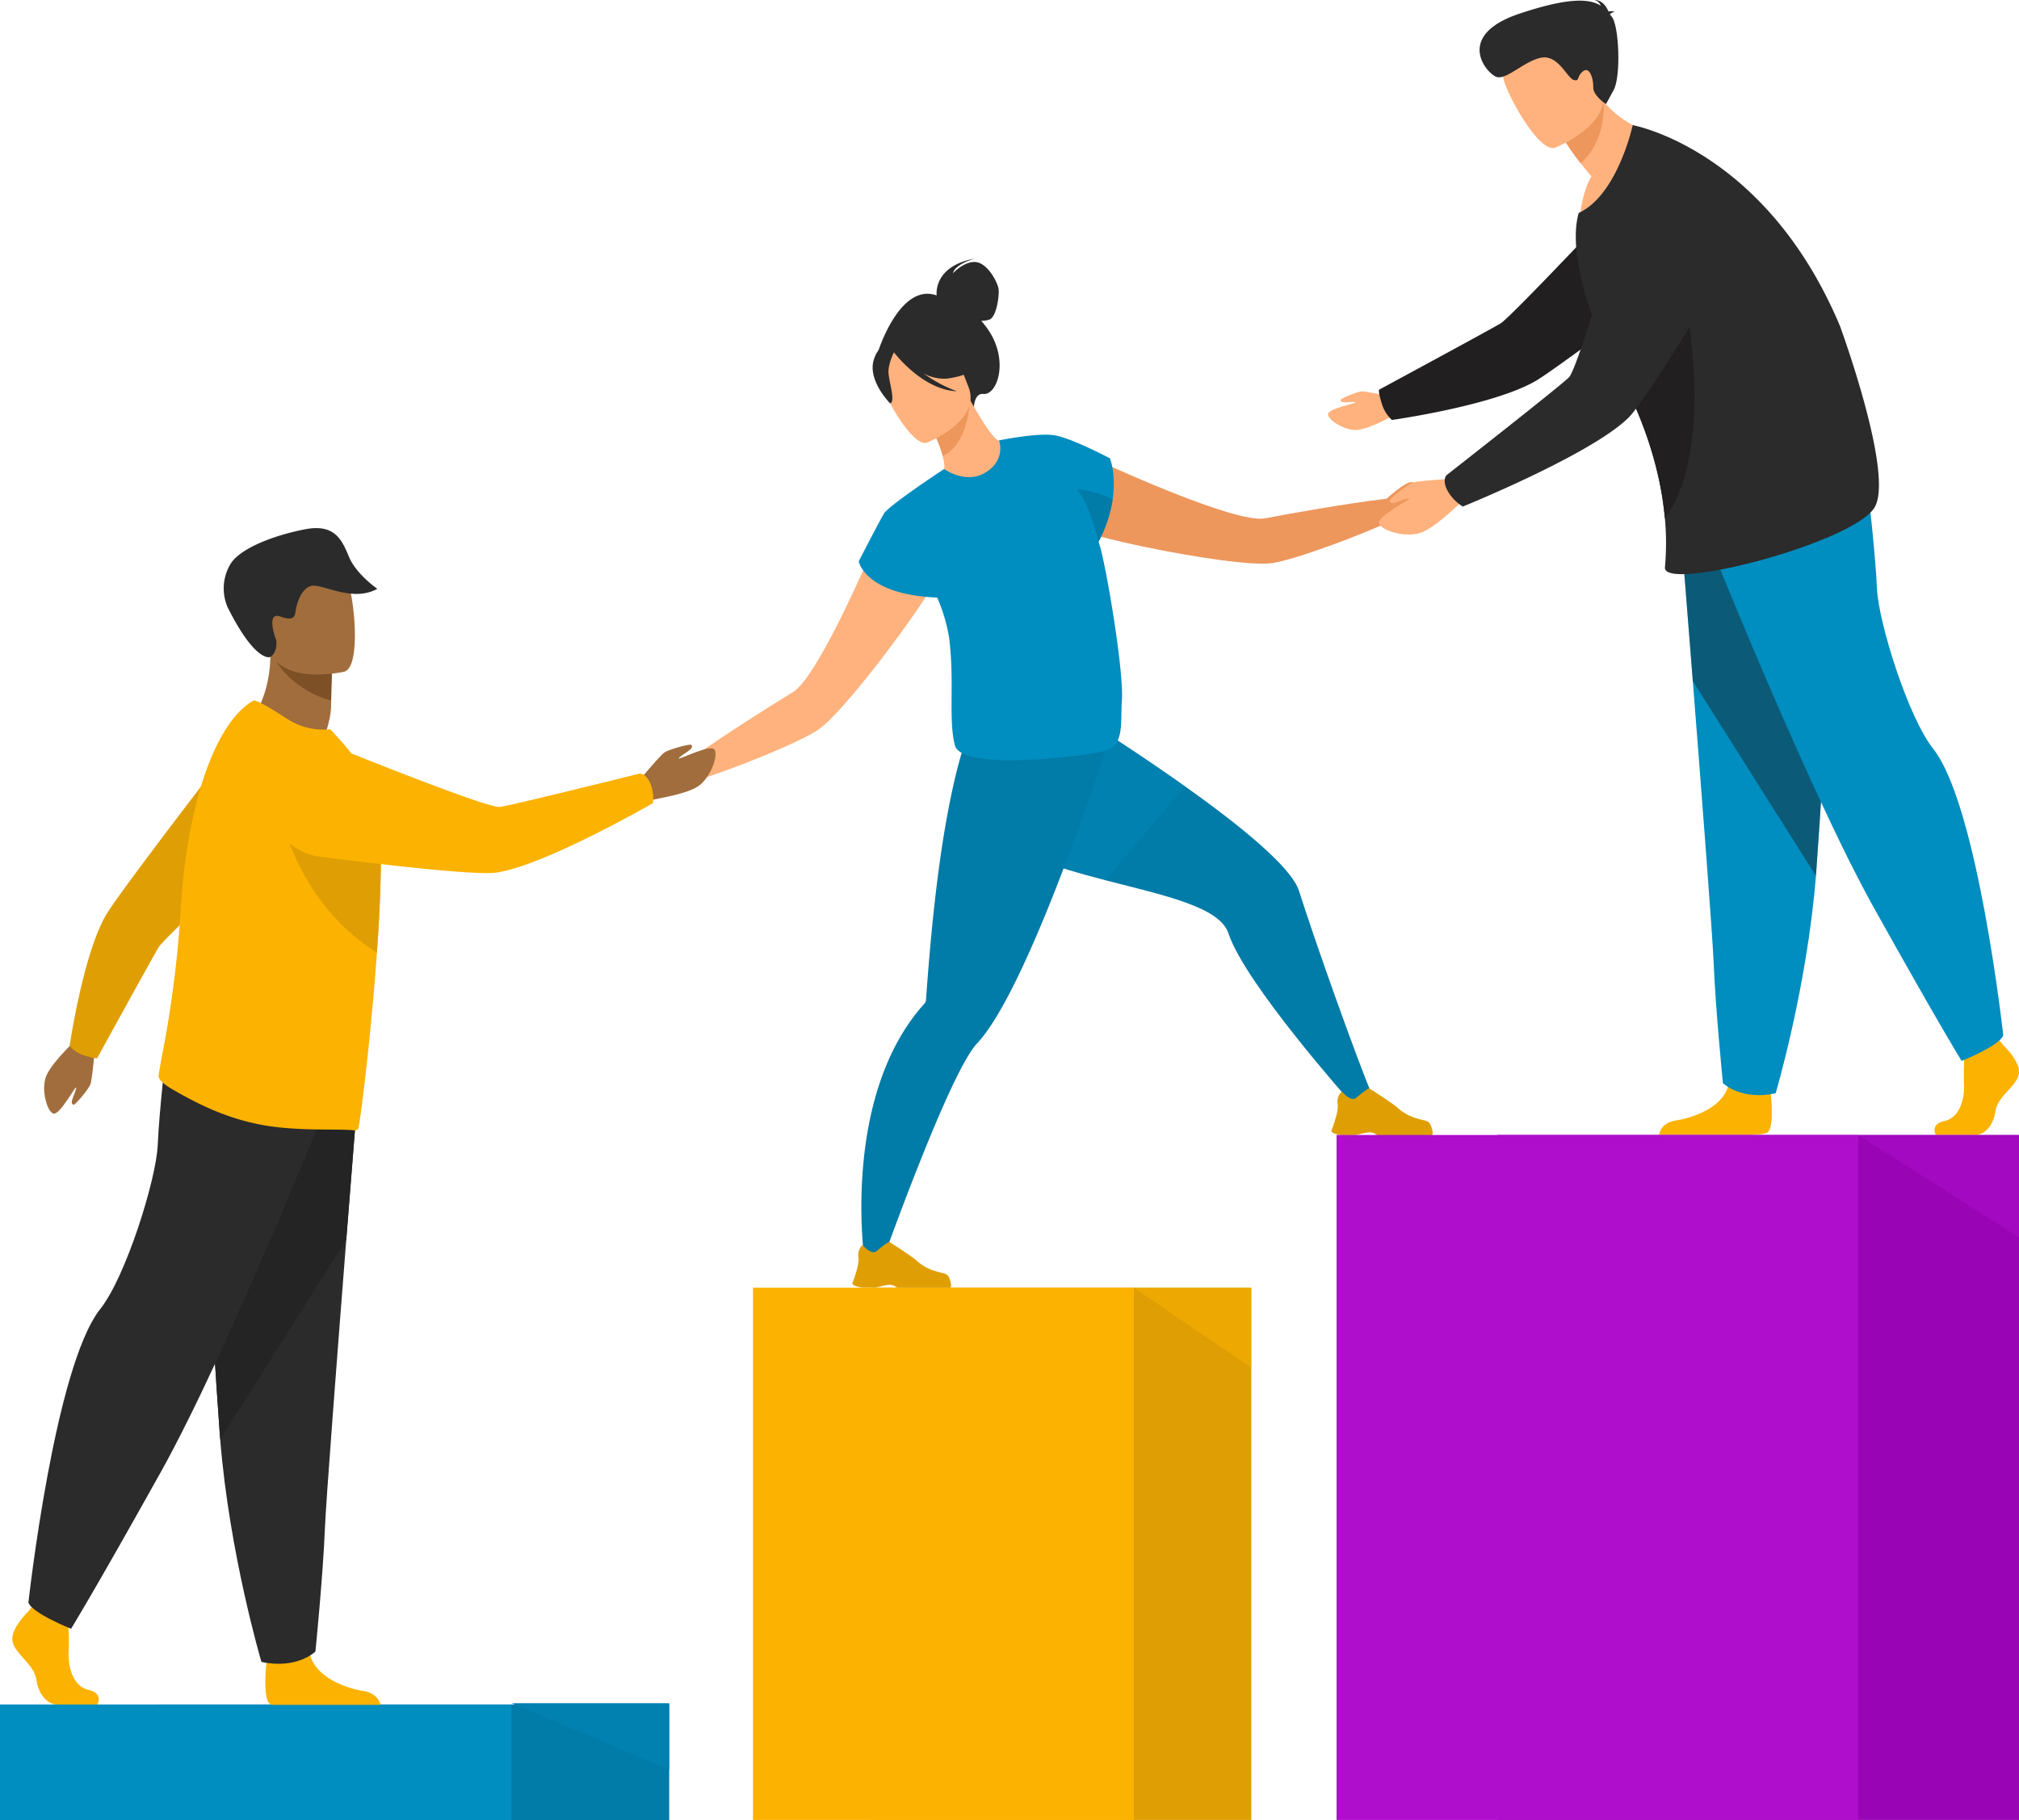 <svg xmlns="http://www.w3.org/2000/svg" width="674.002" height="607.675" viewBox="0 0 674.002 607.675">
  <g id="work-together" transform="translate(-3511.479 -7775.526)">
    <g id="Group_42898" data-name="Group 42898" transform="translate(3511.479 8344.641)">
      <g id="Group_42897" data-name="Group 42897">
        <rect id="Rectangle_1612" data-name="Rectangle 1612" width="170.755" height="38.557" transform="translate(52.65 0.001)" fill="#017ba7"/>
        <rect id="Rectangle_1613" data-name="Rectangle 1613" width="170.754" height="38.56" fill="#008dbf"/>
      </g>
    </g>
    <g id="Group_42901" data-name="Group 42901" transform="translate(3762.854 8205.473)">
      <g id="Group_42900" data-name="Group 42900">
        <g id="Group_42899" data-name="Group 42899">
          <rect id="Rectangle_1614" data-name="Rectangle 1614" width="127.147" height="177.718" transform="translate(166.35 177.718) rotate(180)" fill="#df9f04"/>
          <rect id="Rectangle_1615" data-name="Rectangle 1615" width="127.146" height="177.718" transform="translate(127.146 177.718) rotate(180)" fill="#fcb200"/>
        </g>
      </g>
      <path id="Path_68271" data-name="Path 68271" d="M1692.82,1103.17l39.2,26.685V1103.17Z" transform="translate(-1565.677 -1103.168)" fill="#fcb200" opacity="0.52"/>
    </g>
    <g id="Group_42905" data-name="Group 42905" transform="translate(3728.192 7861.858)">
      <path id="Path_68281" data-name="Path 68281" d="M1812.88,497.052c-2.107-.32-8.457,5.551-8.457,5.551h0c-13.559,1.567-33.384,5.167-40.518,6.541-5.061.975-18.664-3.664-31.954-8.989-15.805-6.336-31.165-13.646-31.165-13.646-8.77-.447-18.73,15.554-.944,25.727,2.714,1.553,12.917,4.2,24.663,6.624h0c16.2,3.339,35.349,6.238,41.866,5.219,7.57-1.185,29-9.023,41.742-15.025h0l.033-.016.142-.067c.765-.358,3.885-1.747,5.967-1.624,2.388.142,7.706-4.228,7.868-5.395S1814.99,497.371,1812.88,497.052Z" transform="translate(-1558.249 -422.415)" fill="#ed975d"/>
      <path id="Path_68282" data-name="Path 68282" d="M1766.6,792.335l-7.655,1.555s-35.035-39.365-40.441-55.929c-2.893-8.852-21.389-12.677-40.719-17.675-16.824-4.35-34.28-9.591-42.616-19.817-17.918-21.971,11.253-48.967,11.253-48.967s31.017,18.434,57.774,37.478c18.7,13.309,35.326,26.915,37.83,34.735C1748.1,742.732,1761.01,778.878,1766.6,792.335Z" transform="translate(-1525.108 -512.624)" fill="#017ba7"/>
      <path id="Path_68283" data-name="Path 68283" d="M1898.53,964.429h4.307c1.442-.227,2.508-.644,3.987-.837a3.993,3.993,0,0,1,3.486.837.525.525,0,0,1,.04.044h18.294c.46-.657.019-2.179-.414-3.3a2.6,2.6,0,0,0-1.713-1.566c-1.94-.562-5.765-1.062-9.267-4.233-1.97-1.78-9.515-6.547-9.515-6.547l-.04-.009c-.166,0-.954.245-4.386,3.143-1.774,1.495-4.8-2.112-4.8-2.112a4.3,4.3,0,0,0-.991,1.345,4.542,4.542,0,0,0-.393,2.808c.273,1.648-.608,4.711-1.311,6.784-.426,1.255-.785,2.146-.785,2.146S1894.83,963.966,1898.53,964.429Z" transform="translate(-1667.289 -671.732)" fill="#df9f04"/>
      <path id="Path_68284" data-name="Path 68284" d="M1703.94,688.855l-26.322,31.2c-16.767-4.335-34.165-9.558-42.473-19.75-17.858-21.9,11.215-48.8,11.215-48.8S1677.27,669.875,1703.94,688.855Z" transform="translate(-1525.107 -512.624)" fill="#008dbf" opacity="0.34"/>
      <path id="Path_68285" data-name="Path 68285" d="M1638.65,682.963s-2.076,6.547-5.456,16.4c-4.274,12.455-10.64,30.189-17.546,46.636-1.517,3.614-3.062,7.167-4.615,10.587-5.742,12.656-11.621,23.505-16.8,29.018-9.3,9.911-31.908,73.63-31.908,73.63l-5.633-1.559s-7.854-54.409,19.969-85.37a1.968,1.968,0,0,0,.563-1.156.015.015,0,0,0,0-.012c.37-4.583,1.694-25.106,4.576-45.9.708-5.1,1.509-10.217,2.411-15.119.056-.314.116-.624.172-.933,4.233-22.664,8.286-32.745,13.517-37.815l38.466,10.95Z" transform="translate(-1484.83 -523.483)" fill="#017ba7"/>
      <path id="Path_68286" data-name="Path 68286" d="M1552.42,1084.72h4.2c1.407-.222,2.445-.629,3.888-.817a3.9,3.9,0,0,1,3.4.817c.026.027.039.042.039.042h17.839c.449-.641.018-2.125-.4-3.218a2.539,2.539,0,0,0-1.67-1.527c-1.891-.548-5.621-1.035-9.036-4.127-1.922-1.736-9.278-6.385-9.278-6.385l-.039-.009c-.162,0-.931.24-4.277,3.065-1.73,1.458-4.678-2.059-4.678-2.059a4.214,4.214,0,0,0-.967,1.312,4.439,4.439,0,0,0-.383,2.739c.267,1.607-.593,4.594-1.278,6.615-.416,1.224-.766,2.092-.766,2.092S1548.81,1084.26,1552.42,1084.72Z" transform="translate(-1481.188 -741.142)" fill="#df9f04"/>
      <path id="Path_68287" data-name="Path 68287" d="M1478.88,530.683s-6.436,15.745-13.857,31.072c-6.242,12.885-13.177,25.473-17.575,28.159-6.2,3.788-23.282,14.473-34.363,22.443,0,0-8.647-.066-9.99,1.59s-4.444,9.094-3.538,9.846,7.779.4,9.45-1.308c1.457-1.494,4.7-2.567,5.506-2.817l.15-.046.034-.01h0c13.465-4.142,34.586-12.772,40.98-16.994,5.5-3.634,17.708-18.666,27.443-32.045h0c7.057-9.7,12.816-18.526,13.778-21.5C1503.2,529.575,1485.06,524.449,1478.88,530.683Z" transform="translate(-1399.389 -445.2)" fill="#ffb27d"/>
      <path id="Path_68288" data-name="Path 68288" d="M1604.66,368.863a32.493,32.493,0,0,0-2.306-2.979,7.227,7.227,0,0,0,2.841-.427c2.259-.934,3.289-8.106,2.95-10.234s-3.476-8.279-7.347-8.892-7.869,3.684-7.869,3.684c.715-3.1,7.263-4.892,7.263-4.892-13.487,2.487-12.8,11.482-12.706,12.312-12.346-4.4-19.593,18.851-19.593,18.851l31.978,18.845s.084-5.135,3.136-4.8C1607.76,390.844,1611.72,379.16,1604.66,368.863Z" transform="translate(-1491.51 -345.124)" fill="#2b2b2b"/>
      <path id="Path_68289" data-name="Path 68289" d="M1625.37,474.262c-7.338,3.459-17.074-1.523-17.022-1.575.629-.629.408-2.513-.169-4.976a36.252,36.252,0,0,0-4.454-10.272c-.524-.892-1.048-1.782-1.678-2.726l.839-.314,14.256-5.713s2.306,4.14,4.717,7.914c2.044,3.145,4.193,5.975,5.136,5.871C1627.04,462.417,1636.48,468.916,1625.37,474.262Z" transform="translate(-1510.181 -401.742)" fill="#ffb27d"/>
      <path id="Path_68290" data-name="Path 68290" d="M1619.16,451.807c-.367,5.083-2.1,14.256-8.962,17.61a36.26,36.26,0,0,0-4.455-10.273Z" transform="translate(-1512.205 -403.448)" fill="#ed975d"/>
      <path id="Path_68291" data-name="Path 68291" d="M1584.83,437.514s18.56-7.316,13.826-18.8-5.526-20.169-17.576-15.984-12.532,9.511-11.884,13.73S1579.88,439.12,1584.83,437.514Z" transform="translate(-1492.123 -376.031)" fill="#ffb27d"/>
      <path id="Path_68292" data-name="Path 68292" d="M1588.99,414.646c8.569-1.21,11.071-4.673,11.071-4.673a23.738,23.738,0,0,1-12.531-9.994s-9.632-3.248-16.77,2.182a4.812,4.812,0,0,0-.9,2.013c-1.636-.536-4.1-.4-5.516,4.227-2.133,6.946,5.454,14.53,5.454,14.53,1.839-.52-.235-6.71-.525-10.014-.213-2.432,1.1-5.544,1.806-7.02.909,1.178,9.949,12.54,20.987,12.993a46.561,46.561,0,0,1-11.138-5.981A14.245,14.245,0,0,0,1588.99,414.646Z" transform="translate(-1489.365 -374.586)" fill="#2b2b2b"/>
      <path id="Path_68293" data-name="Path 68293" d="M1634.26,512.244c-.156-.554-.326-1.129-.5-1.719a43.544,43.544,0,0,0,4.684-14.035c1.258-8.491-.891-13.732-.891-13.732s-12.874-6.827-18.558-7.7a.318.318,0,0,0-.071-.021c-.067-.009-.144-.016-.228-.021-5.738-.791-18.161,1.745-18.161,1.745s2.4,6.38-4.365,10.632-13.981-1.089-13.981-1.089c-.217.146-.449.308-.687.476h0s-17.789,11.737-19.386,14.419-8.438,15.963-8.438,15.963,2.169,11.149,26.2,12.081a55.515,55.515,0,0,1,3.979,13.363c1.909,15.134-.307,27.073,1.917,35.906s42.32,3.8,49.58,2.1,5.627-9.453,6.187-16.985C1642.24,554.161,1636.62,520.593,1634.26,512.244Z" transform="translate(-1483.736 -416.055)" fill="#008dbf"/>
      <path id="Path_68294" data-name="Path 68294" d="M1726.14,518.4a43.55,43.55,0,0,1-4.717,14.1c-.629-2.777-3.2-12.945-7.337-17.558C1714.08,514.935,1721.05,515.565,1726.14,518.4Z" transform="translate(-1571.434 -437.961)" fill="#017ba7"/>
    </g>
    <g id="Group_42909" data-name="Group 42909" transform="translate(3515.582 7951.856)">
      <path id="Path_68295" data-name="Path 68295" d="M1380.43,725.8s7.345-8.9,8.925-9.952,8.519-2.9,8.916-2.525.414.909-.445,1.668-4.14,2.674-3.672,2.889,10.366-4.712,11.793-3.054-.808,8.5-4.622,11.778-15.2,4.678-15.915,5.136C1379.33,735.623,1380.43,725.8,1380.43,725.8Z" transform="translate(-1171.615 -640.966)" fill="#a16d3c"/>
      <path id="Path_68296" data-name="Path 68296" d="M1090.39,665.969s10.551,12.518,23.988,7.282c0,0,2.891-6.992,2.932-12.145,0-.634.012-1.249.022-1.834.072-5.8.267-9.06.267-9.06h-.014c-.611-.255-20.541-8.437-20.524-7.758C1097.41,658.148,1090.39,665.969,1090.39,665.969Z" transform="translate(-1010.89 -601.688)" fill="#a16d3c"/>
      <path id="Path_68297" data-name="Path 68297" d="M1109.83,650.717c1.922,3.562,8.516,10.531,18.27,13.077.072-5.8.267-9.06.267-9.06h-.014C1127.81,654.584,1109.26,649.667,1109.83,650.717Z" transform="translate(-1021.659 -606.21)" fill="#7d5026"/>
      <path id="Path_68298" data-name="Path 68298" d="M1124.89,612.62s-22.412,5.27-25.479-8.738-8.025-22.762,6.156-26.718,18.14.778,20.3,5.2S1130.65,610.889,1124.89,612.62Z" transform="translate(-1014.007 -564.698)" fill="#a16d3c"/>
      <path id="Path_68299" data-name="Path 68299" d="M1085.97,594.039c-.306.2-5.129,1.677-14.262-16.517a15.847,15.847,0,0,1,.932-14.494c3.342-5.46,15.192-9.752,25.037-11.62s12.209,3.672,14.528,9.24c2.433,5.844,9.462,10.656,9.462,10.656-8.49,4.743-18.715-2.04-22.258-.925s-4.794,6.7-5.06,8.489-.674,3.276-5.129,1.678-2.014,6.313-1.3,7.826C1087.92,588.372,1088.53,592.4,1085.97,594.039Z" transform="translate(-999.801 -551.039)" fill="#2b2b2b"/>
      <g id="Group_42906" data-name="Group 42906" transform="translate(0 172.073)">
        <path id="Path_68300" data-name="Path 68300" d="M940.45,1390.06H926.879c-2.844,0-6.006-2.886-6.8-8.172s-6.639-8.171-7.905-12.5,5.219-10.418,5.219-10.418l1.084-1.411,1.128-1.471,10.75,2.562s.265,2.594.431,5.9c.115,2.385.178,5.144.044,7.562-.316,5.77,1.595,11.981,6.651,13.1S940.45,1390.06,940.45,1390.06Z" transform="translate(-912.012 -1169.358)" fill="#fcb200"/>
        <path id="Path_68301" data-name="Path 68301" d="M1139.99,1407.52h-35.974a3.171,3.171,0,0,1-.764-.228c-2.4-1.238-1.65-10.706-1.361-13.631.056-.542.094-.859.094-.859s12.65-10.417,14.391-2.441c.055.249.118.494.185.734h0c2.2,7.463,12.013,10.852,17.682,11.8C1138.57,1403.63,1139.7,1406.22,1139.99,1407.52Z" transform="translate(-1017.072 -1186.688)" fill="#fcb200"/>
        <path id="Path_68302" data-name="Path 68302" d="M1104.77,961.722s-1.921,23.969-4.179,52.78c-3.069,39.139-6.76,87.214-7.124,96.322-.631,15.815-3.164,41.112-3.164,41.112s-6.005,6.01-18.025,3.477c0,0-10.711-36.113-13.77-74.321q-.072-.94-.143-1.888c-2.845-38.9-7.271-120.8-7.271-120.8Z" transform="translate(-989.105 -948.915)" fill="#2b2b2b"/>
        <path id="Path_68303" data-name="Path 68303" d="M1104.77,961.722s-1.921,23.969-4.179,52.78l-42.084,66.59q-.072-.94-.143-1.888c-2.845-38.9-7.271-120.8-7.271-120.8Z" transform="translate(-989.105 -948.915)" fill="#242424"/>
        <path id="Path_68304" data-name="Path 68304" d="M1025.6,952.77s-34.628,86.806-57.4,127.6-29.883,52.179-29.883,52.179-13.045-5.218-14.231-8.776c0,0,8.707-78.755,23.955-97.953,8.616-10.848,18.737-43.4,19.211-54.787s3.084-33.916,3.084-33.916Z" transform="translate(-918.704 -937.117)" fill="#2b2b2b"/>
      </g>
      <g id="Group_42907" data-name="Group 42907" transform="translate(10.642 65.669)">
        <path id="Path_68305" data-name="Path 68305" d="M952.857,934.476s-.9,10.841-1.554,12.505-5.035,6.825-5.542,6.751-.81-.48-.553-1.531,1.766-4.3,1.288-4.212-5.489,9.224-7.484,8.71-3.948-7.013-2.76-11.6,9.247-11.8,9.555-12.538C948.417,926.286,952.857,934.476,952.857,934.476Z" transform="translate(-935.89 -826.875)" fill="#a16d3c"/>
        <path id="Path_68306" data-name="Path 68306" d="M959.692,808.73c3.833,1.23,4.447.952,4.447.952s18.654-33.963,20.544-37.072,39.608-38.086,39.608-38.086l-9.693-36.145s-42.9,55.552-47.532,63.524c-7.655,13.173-12.141,43.766-12.141,43.766a11.215,11.215,0,0,0,4.767,3.061Z" transform="translate(-946.441 -698.379)" fill="#df9f04"/>
      </g>
      <path id="Path_68307" data-name="Path 68307" d="M1095.72,738.663c-.135,7.424-.565,15.767-1.147,24.243q-.054.754-.107,1.508c-.372,5.25-.775,10.513-1.239,15.644q-.279,3.087-.589,6.089l-.032.27c-.016.748-.107,1.559-.19,2.3-1.891,19.221-3.874,34.407-4.242,34.64a2.159,2.159,0,0,1-1.476.376c-5.041-.633-20.08.51-32.393-2.169-10.391-2.192-19.337-6.346-28.817-11.949-1.259-.743-4.127-2.714-3.893-4.186.23-1.618.653-3.957,1.191-6.9a373.249,373.249,0,0,0,6.192-48.394q.32-5.752.93-11.344a172.23,172.23,0,0,1,5.021-27.092c4.222-15.2,10.425-26.842,18.209-31.4,1.017-.57,6.488,2.912,11.514,6.136a22.184,22.184,0,0,0,14.279,3.383l4.182,4.625c5.064,5.888,10.457,13.726,11.929,24.867q.167,1.235.285,2.627A163.351,163.351,0,0,1,1095.72,738.663Z" transform="translate(-972.75 -622.659)" fill="#fcb200"/>
      <path id="Path_68308" data-name="Path 68308" d="M1145.04,779.911c-.135,7.424-.566,15.767-1.147,24.243q-.054.754-.107,1.508c-28.792-18.023-33.229-51-33.229-51,14.165.622,25.418,3.878,34.091,8.535A163.431,163.431,0,0,1,1145.04,779.911Z" transform="translate(-1022.068 -663.907)" fill="#df9f04"/>
      <g id="Group_42908" data-name="Group 42908" transform="translate(85.927 73.077)">
        <path id="Path_68309" data-name="Path 68309" d="M1232.06,727.648c-1.484-4.015-3.792-3.754-3.792-3.754s-42.809,10.669-46.651,11.126-46.1-16.5-46.1-16.5-16.633-7.464-24.425-.649c-6.77,5.923-7.079,13.426-5.494,19.727a18.838,18.838,0,0,0,15.922,14.034c17.24,2.2,51.637,6.329,58.847,5.326,16.046-2.234,52.4-23.222,52.4-23.222a13.472,13.472,0,0,0-.707-6.088Z" transform="translate(-1104.806 -715.001)" fill="#fcb200"/>
      </g>
    </g>
    <g id="man" transform="translate(3954.815 7775.523)">
      <g id="Group_42910" data-name="Group 42910" transform="translate(110.528 163.362)">
        <path id="Path_68310" data-name="Path 68310" d="M2312.05,916.353s6.332,5.868,5.1,10.038-6.949,6.949-7.721,12.046-3.861,7.876-6.64,7.876h-13.253s-2.046-3.586,2.9-4.667,6.8-7.069,6.5-12.629a99.456,99.456,0,0,1,.463-12.972l10.5-2.471Z" transform="translate(-2197.171 -730.714)" fill="#fcb200"/>
        <path id="Path_68311" data-name="Path 68311" d="M2131.3,960.166c-.642.323-2.9.545-6,.694h-29.969c.1-.892.8-4.069,5.7-4.859,5.537-.9,15.127-4.118,17.265-11.2.072-.226.133-.46.185-.694,1.7-7.566,14.051,2.315,14.051,2.315s.036.3.089.818C2132.92,950.022,2133.64,959,2131.3,960.166Z" transform="translate(-2095.335 -745.261)" fill="#fcb200"/>
        <path id="Path_68312" data-name="Path 68312" d="M2110.44,550.948s1.877,23.41,4.082,51.551c3,38.226,6.6,85.181,6.959,94.076.616,15.446,3.09,40.153,3.09,40.153s5.865,5.87,17.6,3.4c0,0,10.461-35.27,13.449-72.588q.071-.918.139-1.844c2.78-37.99,7.1-117.986,7.1-117.986Z" transform="translate(-2103.273 -538.439)" fill="#008dbf"/>
        <path id="Path_68313" data-name="Path 68313" d="M2110.44,550.948s1.877,23.41,4.082,51.551l41.1,65.037q.071-.918.139-1.844c2.78-37.99,7.1-117.986,7.1-117.986Z" transform="translate(-2103.273 -538.439)" fill="#1a1a1a" opacity="0.43"/>
        <path id="Path_68314" data-name="Path 68314" d="M2128.5,543.465s33.819,84.782,56.058,124.625,29.188,50.963,29.188,50.963,12.741-5.1,13.9-8.571c0,0-8.5-76.919-23.4-95.669-8.415-10.6-18.3-42.391-18.763-53.511s-3.012-33.125-3.012-33.125Z" transform="translate(-2112.764 -528.176)" fill="#008dbf"/>
      </g>
      <g id="Group_42911" data-name="Group 42911" transform="translate(0 65.059)">
        <path id="Path_68315" data-name="Path 68315" d="M1884.33,461.274s-9.174-2.1-10.718-1.992-6.945,2.365-7.017,2.8.184.794,1.116.857,4.005-.332,3.811.04-9.042,2.111-9.14,3.892,4.75,5.09,8.845,5.312,12.148-4.536,12.839-4.6C1889.92,467.078,1884.33,461.274,1884.33,461.274Z" transform="translate(-1862.384 -393.665)" fill="#ffb27d"/>
        <path id="Path_68316" data-name="Path 68316" d="M1899.21,390.93c-1.315-4.191-1.008-4.858-1.008-4.858s37.186-20.107,40.591-22.146,41.833-42.934,41.833-42.934l39.362,10.834s-60.912,46.4-69.641,51.4c-14.426,8.257-47.833,12.93-47.833,12.93a12.229,12.229,0,0,1-3.3-5.226Z" transform="translate(-1881.193 -320.991)" fill="#211f1f"/>
      </g>
      <path id="Path_68317" data-name="Path 68317" d="M2061.66,258.817s-13.8,24.28-27.287,27.449c0,0,.562-8.154,3.845-13.734-1.345-1.586-2.525-3.043-3.548-4.348a81.466,81.466,0,0,1-5.01-7.014l4.578-12.307,3.106-8.349a40.124,40.124,0,0,0,4.853,6.993C2051.03,257.67,2061.66,258.817,2061.66,258.817Z" transform="translate(-1950.29 -213.639)" fill="#ffb27d"/>
      <path id="Path_68318" data-name="Path 68318" d="M2042.19,255.249s1.646,12.167-7.528,20.676a81.464,81.464,0,0,1-5.01-7.014l4.578-12.307a26.147,26.147,0,0,1,7.96-1.355Z" transform="translate(-1950.29 -221.381)" fill="#ed975d"/>
      <path id="Path_68319" data-name="Path 68319" d="M2002.67,243.783s20.618-8.038,15.414-20.8-6.046-22.4-19.43-17.8-13.94,10.5-13.24,15.181S1997.17,245.545,2002.67,243.783Z" transform="translate(-1926.938 -194.458)" fill="#ffb27d"/>
      <path id="Path_68320" data-name="Path 68320" d="M2136.23,399.929c-8.32,11.958-70.5,27.935-69.765,19.657a89.908,89.908,0,0,0-.009-16.326q-.233-2.66-.661-5.64c-1.58-10.875-5.333-24.86-13.7-41.046-.628-1.214-1.281-2.435-1.959-3.673a126.53,126.53,0,0,1-8.622-19.372c-4.309-12.451-6.044-24.363-3.871-32.151a1.083,1.083,0,0,1,.034-.11c13-6.011,18.036-29.321,18.036-29.321s44.347,7.961,69.188,67.074C2124.9,339.022,2143.47,389.521,2136.23,399.929Z" transform="translate(-1953.996 -230.159)" fill="#2b2b2b"/>
      <path id="Path_68321" data-name="Path 68321" d="M2083.5,458.733q-.234-2.66-.661-5.64c-1.58-10.875-5.333-24.86-13.7-41.046,1.436-8.711,3.42-15.955,5.6-19.216,8.845-13.256,14-15.328,14-15.328S2102,433.439,2083.5,458.733Z" transform="translate(-1971.041 -285.631)" fill="#211f1f"/>
      <g id="Group_42912" data-name="Group 42912" transform="translate(16.982 53.411)">
        <path id="Path_68322" data-name="Path 68322" d="M1923.75,520.655s-12.267.644-14.169,1.329-7.876,5.452-7.809,6.027.515.93,1.709.677,4.91-1.848,4.8-1.311-10.6,5.883-10.086,8.153,7.783,4.694,13.005,3.509,13.632-10.037,14.478-10.36C1932.85,525.945,1923.75,520.655,1923.75,520.655Z" transform="translate(-1898.176 -414.273)" fill="#ffb27d"/>
        <path id="Path_68323" data-name="Path 68323" d="M1945.76,407.477c-2.458-3.97-.686-5.782-.686-5.782s37.9-29.672,40.868-32.67,16.731-50.729,16.731-50.729,4.736-19.318,15.827-21.448c9.637-1.851,16.3,2.917,20.657,8.507a20.553,20.553,0,0,1,1.393,23.113c-9.677,16.3-29.2,48.67-34.9,54.2-12.686,12.306-55.132,29.5-55.132,29.5a14.7,14.7,0,0,1-4.758-4.691Z" transform="translate(-1922.497 -296.443)" fill="#2b2b2b"/>
      </g>
      <path id="Path_68324" data-name="Path 68324" d="M2012.53,188.689c.144-.285.564-.59,1.588-.9a4.286,4.286,0,0,0-2.076-.077c-.578-1.413-1.986-3.818-4.625-3.837a3.253,3.253,0,0,1,2.073,1.909c-3.617-2.292-10.32-2.958-27.055,2.616-22.055,7.346-11.036,20.149-7.694,21.176s9.5-5.561,15.031-6.461,8.529,6.811,10.639,7.45.911-1.115,3.12-2.872,3.479,2.377,3.43,5.279,4.261,5.655,4.261,5.655l2.527-4.635c2.527-4.635,1.84-21.461-.575-24.49C2012.96,189.233,2012.75,188.961,2012.53,188.689Z" transform="translate(-1918.426 -183.872)" fill="#2b2b2b"/>
    </g>
    <path id="Path_68325" data-name="Path 68325" d="M1254.09,1431.28v22.244l-52.652-22.244Z" transform="translate(2480.792 6912.924)" fill="#0181af"/>
    <rect id="Rectangle_1617" data-name="Rectangle 1617" width="174.126" height="228.708" transform="translate(4011.353 8154.482)" fill="#9905b4"/>
    <rect id="Rectangle_1618" data-name="Rectangle 1618" width="174.129" height="228.708" transform="translate(3957.661 8154.483)" fill="#af0ecc"/>
    <path id="Path_68326" data-name="Path 68326" d="M2318.36,982.575v34.2l-53.688-34.2Z" transform="translate(1867.12 7171.908)" fill="#af0ecc" opacity="0.5"/>
  </g>
</svg>
